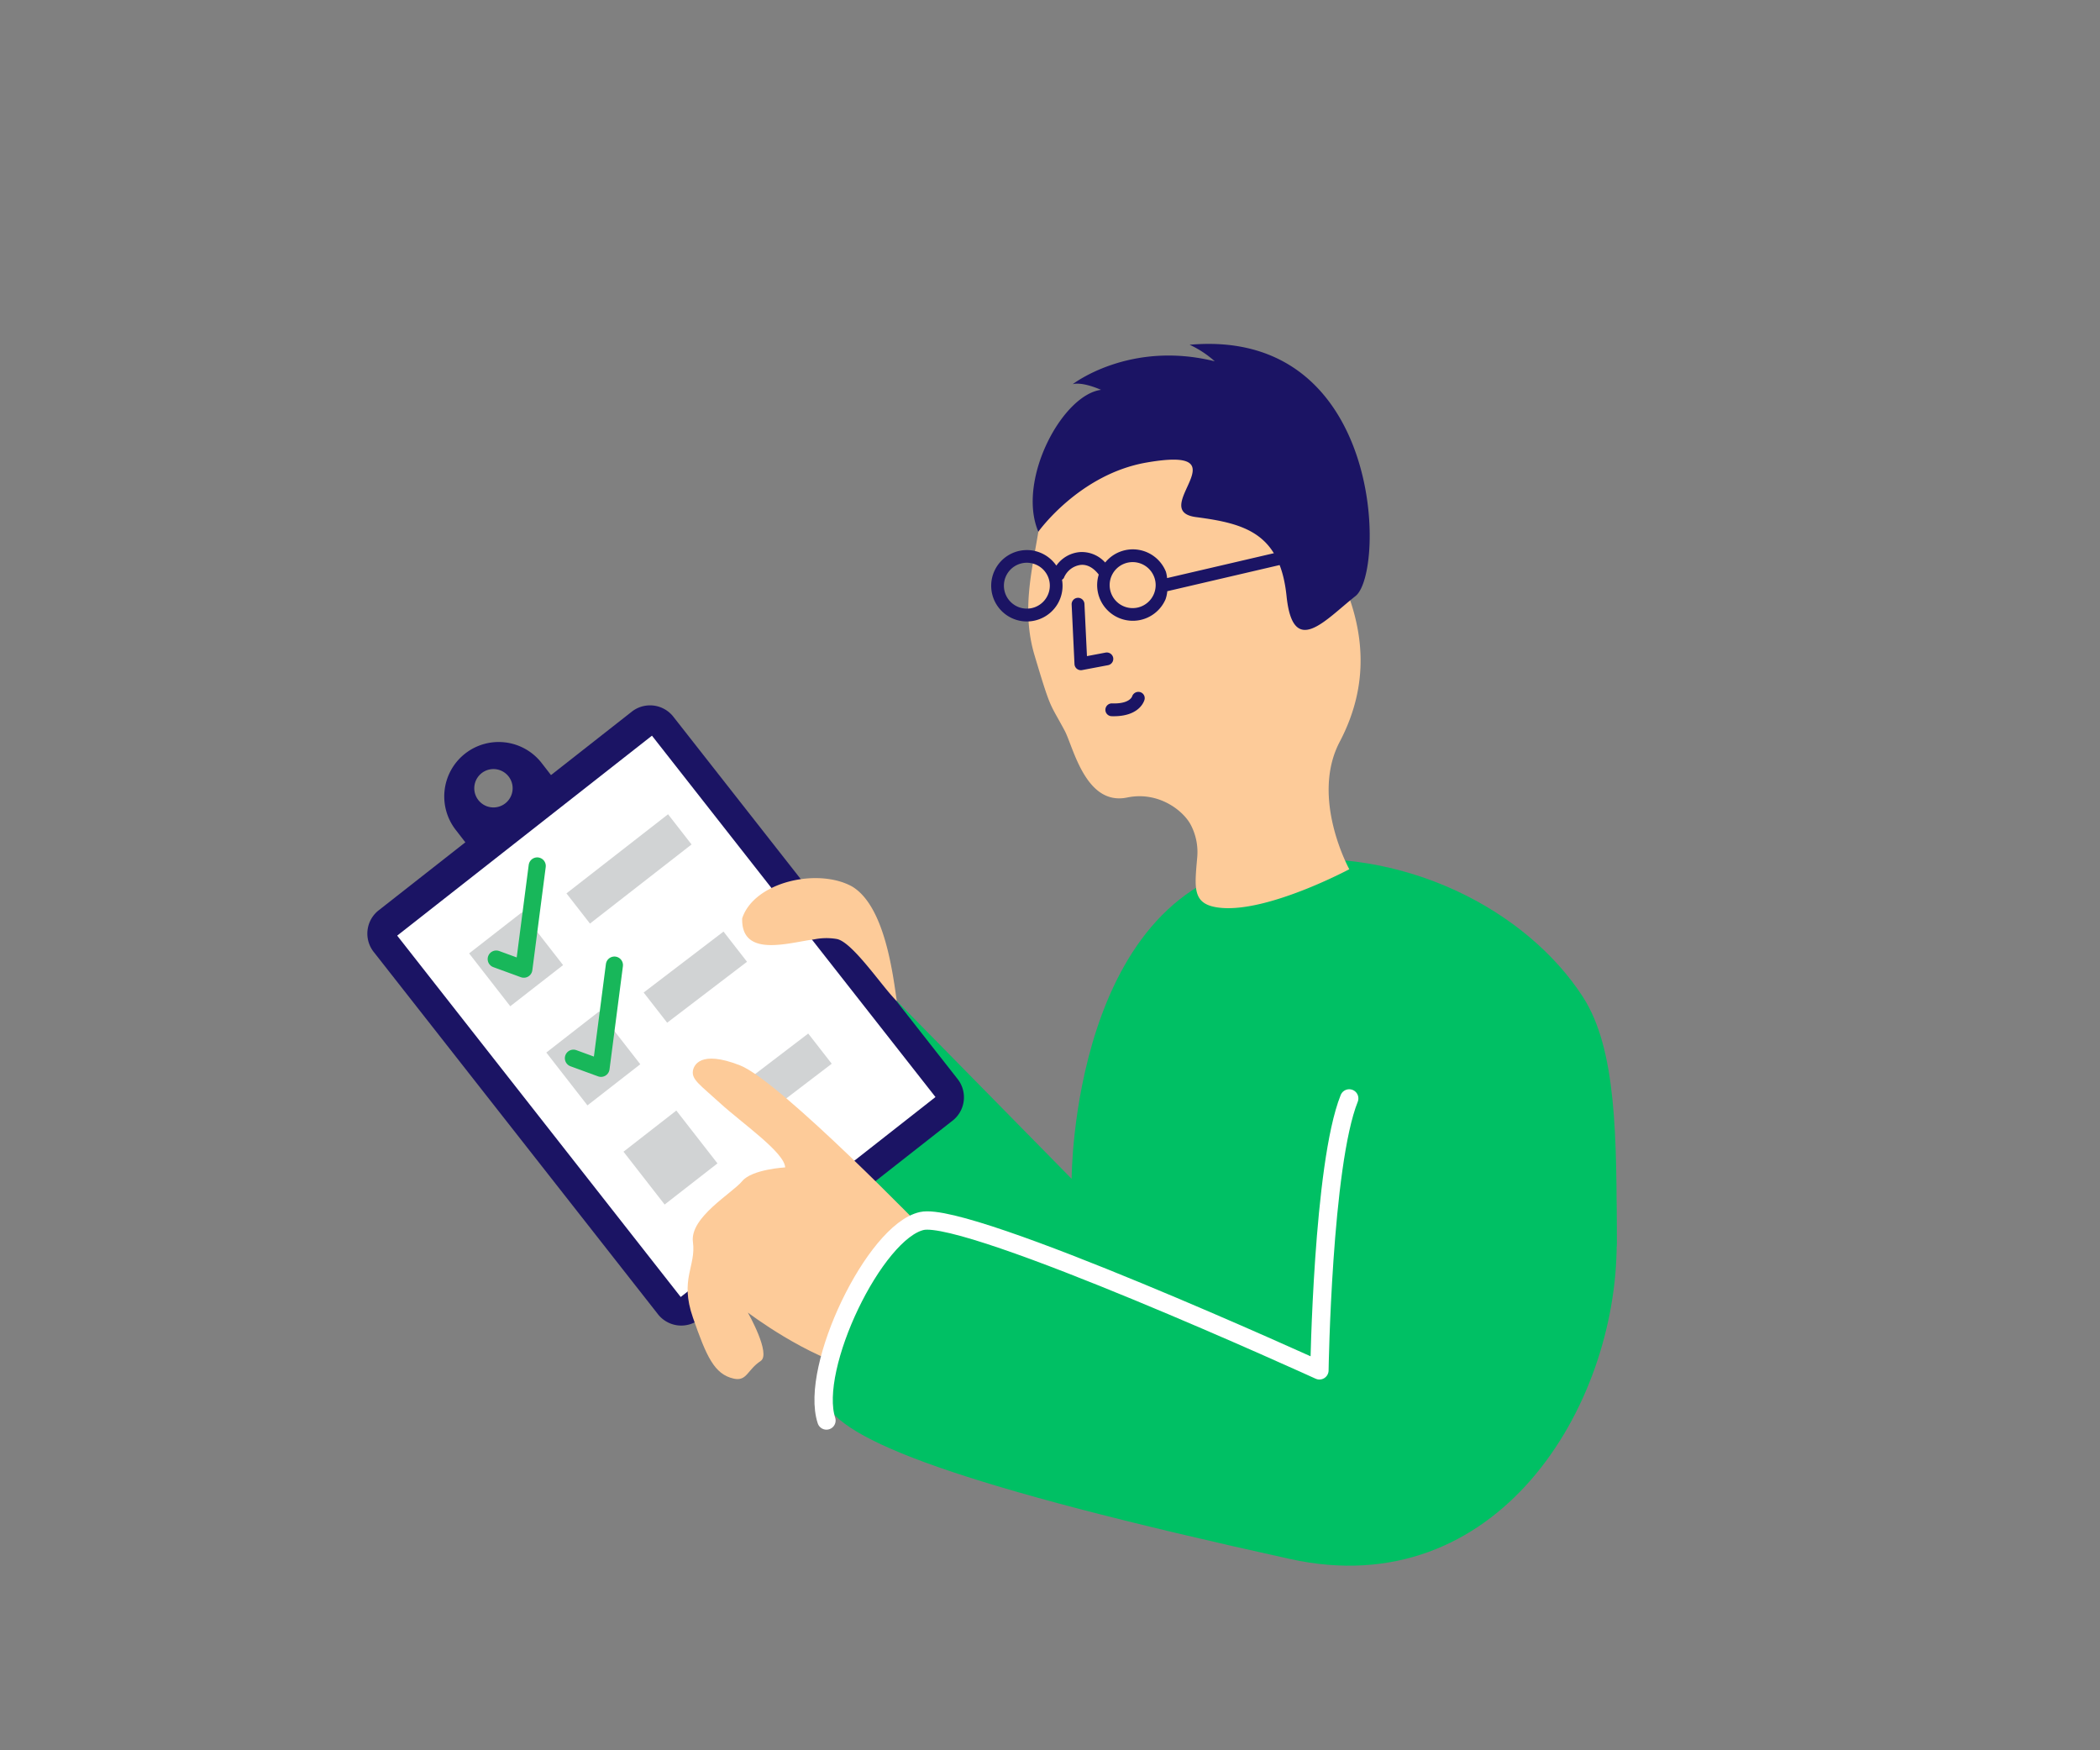 <svg id="Esiplaan" xmlns="http://www.w3.org/2000/svg" viewBox="0 0 600 500"><rect x="0" y="0" width="600" height="500" fill="#808080" stroke="none"/><defs><style>.cls-1{fill:#1b1464;}.cls-2{fill:#00c064;}.cls-2,.cls-7,.cls-8{fill-rule:evenodd;}.cls-3{fill:#fff;}.cls-4,.cls-7{fill:#fdcb99;}.cls-5{fill:#d1d3d4;}.cls-6,.cls-8{fill:none;stroke-linecap:round;stroke-linejoin:round;}.cls-6{stroke:#18b75a;stroke-width:4.899px;}.cls-8{stroke:#fff;stroke-width:5.239px;}</style></defs><path class="cls-1" d="M154.782,218.001a15.553,15.553,0,0,0-21.819-2.779h0a15.553,15.553,0,0,0-2.779,21.819l9.52,12.299,24.598-19.04Zm-13.794,12.658a5.48,5.48,0,1,1,5.48-5.48A5.48,5.48,0,0,1,140.988,230.659Z"/><path class="cls-2" d="M434.19,401.395c5.85-7.839,27.723-39.142,27.723-46.168.001-30.574.001-55.517-9.666-70.459-16.057-24.819-51.272-43.287-88.727-38.728-57.338,6.978-57.338,90.712-57.338,90.712l-49.949-50.808-46.812,44.377s51.509,15.321,79.998,70.997C298.993,420.031,385.49,466.652,434.19,401.395Z"/><path class="cls-1" d="M180.678,203.171l-72.655,57.014a8.462,8.462,0,0,0-1.13,11.905L187.859,375.269a8.462,8.462,0,0,0,11.832,1.733l72.655-57.014a8.461,8.461,0,0,0,1.13-11.905L192.511,204.904A8.461,8.461,0,0,0,180.678,203.171Z"/><rect class="cls-3" x="124.77" y="244.07" width="131.218" height="92.527" transform="translate(301.257 -38.671) rotate(51.878)"/><path class="cls-4" d="M322.048,227.824c-11.897,2.462-15.385-14.462-17.846-19.077-4.347-8.15-3.827-5.494-8.615-21.538-3.832-12.841-.632-24.636,1.082-35.313,1.148-7.153,2.452-11.97,2.452-11.97l16.774-18.871c29.538-1.641,38.837,1.561,57.436,27.282,19.282,26.667,18.051,47.179,9.436,63.59C374.325,228.005,385.51,248.311,385.51,248.311s-23.386,12.513-37,11c-7.942-.882-7.212-5.477-6.443-14.439a16.753,16.753,0,0,0-1.87-9.284C338.059,231.558,331.016,225.968,322.048,227.824Z"/><path class="cls-1" d="M318.051,187.882a1.87,1.87,0,0,0-2.139-1.463l-5.353,1.013-.716-14.915a1.831,1.831,0,0,0-1.919-1.74l-.014.001a1.832,1.832,0,0,0-1.726,1.918l.813,17.016a1.833,1.833,0,0,0,.693,1.351,1.861,1.861,0,0,0,1.24.388c.079-.004.157-.016.235-.028l7.423-1.402A1.839,1.839,0,0,0,318.051,187.882Z"/><path class="cls-1" d="M325.716,197.702a1.891,1.891,0,0,0-2.252,1.231c-.024.087-.757,2.2-5.756,2.003a1.851,1.851,0,0,0-1.884,1.776,1.83,1.83,0,0,0,1.776,1.884c.567.018,1.104.009,1.604-.019,6.729-.381,7.768-4.553,7.814-4.749A1.791,1.791,0,0,0,325.716,197.702Z"/><path class="cls-1" d="M369.082,156.842l-35.623,8.296a9.952,9.952,0,0,0-.336-1.794,10.177,10.177,0,0,0-17.357-2.647,9.009,9.009,0,0,0-6.99-2.997c-.143.008-.286.016-.428.031a9.165,9.165,0,0,0-6.538,3.846,10.196,10.196,0,1,0-7.849,15.938,10.288,10.288,0,0,0,3.227-.72,10.164,10.164,0,0,0,6.252-11.168c.198-.187.447-.317.549-.59a6.006,6.006,0,0,1,4.752-3.659c.071-.011.15-.016.221-.02,2.439-.138,4.206,1.779,4.964,2.786a10.189,10.189,0,0,0,19.102,7.016,10.008,10.008,0,0,0,.487-2.283c.059-.009.116-.012.178-.026l36.251-8.446a1.835,1.835,0,0,0,1.351-2.212A1.803,1.803,0,0,0,369.082,156.842ZM299.411,169.89a6.554,6.554,0,1,1-3.447-8.605A6.527,6.527,0,0,1,299.411,169.89Zm30.252-.173a6.571,6.571,0,1,1,.053-5.012A6.527,6.527,0,0,1,329.663,169.718Z"/><rect class="cls-5" x="137.893" y="264.461" width="19.13" height="19.13" transform="translate(-137.247 148.419) rotate(-37.908)"/><polyline class="cls-6" points="141.781 273.976 149.664 276.859 153.491 247.377"/><rect class="cls-5" x="161.323" y="242.756" width="36.789" height="10.931" transform="translate(-114.586 162.794) rotate(-37.908)"/><rect class="cls-5" x="159.948" y="292.784" width="19.13" height="19.13" transform="translate(-149.995 167.946) rotate(-37.908)"/><polyline class="cls-6" points="163.836 302.299 171.719 305.182 175.546 275.7"/><polygon class="cls-5" points="213.433 274.747 190.617 292.157 183.901 283.533 206.717 266.122 213.433 274.747"/><polygon class="cls-5" points="237.638 303.875 214.822 321.286 208.106 312.661 230.922 295.251 237.638 303.875"/><rect class="cls-5" x="182.003" y="321.106" width="19.13" height="19.13" transform="translate(-162.742 187.473) rotate(-37.908)"/><path class="cls-7" d="M256.233,285.944c-1.041-6.76-3.24-27.082-12.834-32.73-9.823-5.378-27.949-1.269-31.347,9.134-.31,11.45,13.545,6.86,20.494,6.013a17.595,17.595,0,0,1,6.41-.14C243.544,268.855,252.649,282.768,256.233,285.944Z"/><path class="cls-7" d="M265.312,352.675S222.95,308.859,211.435,304.341s-13.225.133-13.456,1.534c-.419,2.544,2.082,4.064,7.692,9.197,6.377,5.834,18.42,14.083,18.668,18.416,0,0-9.498.528-12.292,3.931s-15.01,10.339-14.068,17.37-3.849,10.546,0,21.609,6.087,16.208,11.691,17.438c3.736.82,3.845-2.536,7.661-5.041,3.063-2.011-3.66-13.843-3.66-13.843s16.932,12.912,31.749,16.225,14.952-.074,19.892-2.382S265.312,352.675,265.312,352.675Z"/><path class="cls-2" d="M431.65,269.902c-23.287-9.744-40.137,4.476-47.735,23.451s-13.523,90.625-13.523,90.625-93.561-38.191-107.017-35.174-33.033,36.275-27.735,51.252c4.001,11.309,38.112,24.401,133.001,45.309,59,13,93.271-43.261,93.272-90.137C461.914,292.742,451.961,278.401,431.65,269.902Z"/><path class="cls-8" d="M385.49,313.784c-7.598,18.974-8.512,77.681-8.512,77.681S276.831,345.787,263.375,348.804,231.184,390.694,236.13,405.79"/><path class="cls-1" d="M296.668,151.896s11.648-16.413,30.918-19.764c28.308-4.923,0,13.744,14.154,15.59s24,4.718,25.846,22.564,11.077,6.769,19.692,0,8-76.718-47.385-71.795a28.811,28.811,0,0,1,7.179,4.718c-24.41-6.051-40.615,6.564-40.615,6.564s2.205-.949,8.128,1.59C303.433,112.824,290.459,137.26,296.668,151.896Z"/></svg>